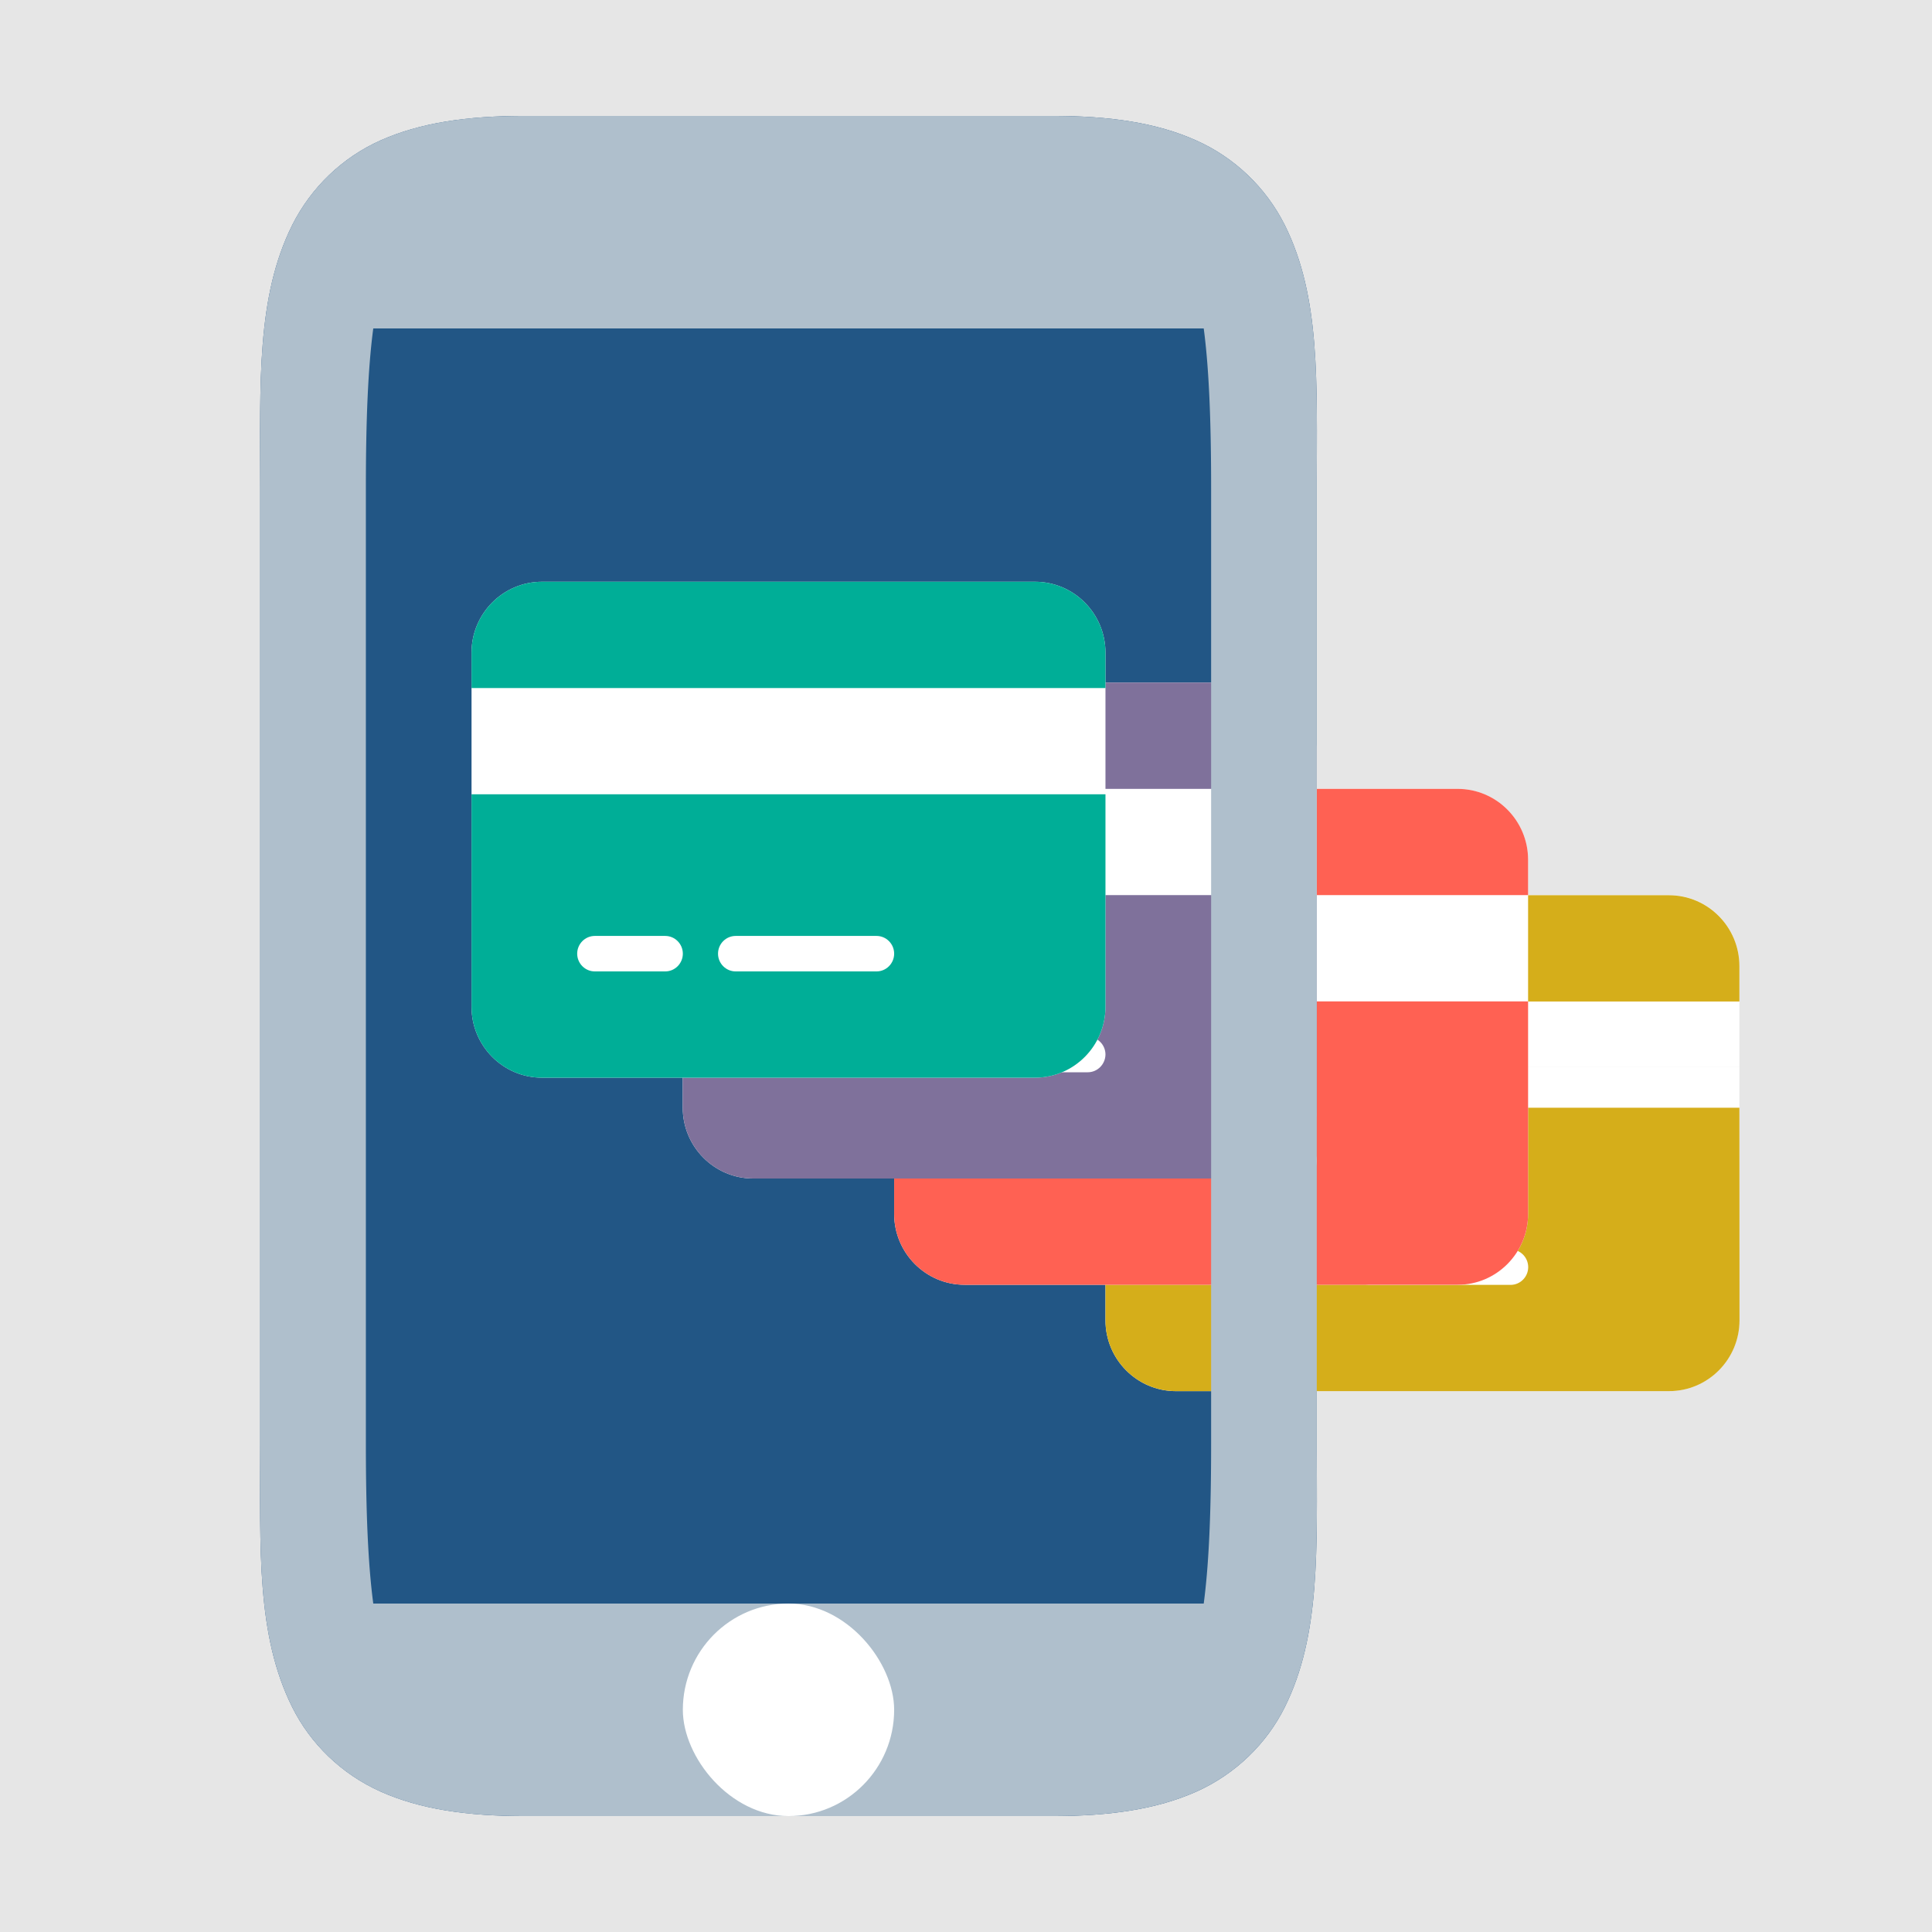 <?xml version="1.0" encoding="UTF-8" standalone="no"?>
<svg
   height="500"
   width="500"
   version="1.1"
   id="svg4"
   sodipodi:docname="ubcards.svg"
   inkscape:version="1.2.2 (b0a8486541, 2022-12-01)"
   inkscape:export-filename="ubcards64.png"
   inkscape:export-xdpi="12.288"
   inkscape:export-ydpi="12.288"
   xmlns:inkscape="http://www.inkscape.org/namespaces/inkscape"
   xmlns:sodipodi="http://sodipodi.sourceforge.net/DTD/sodipodi-0.dtd"
   xmlns="http://www.w3.org/2000/svg"
   xmlns:svg="http://www.w3.org/2000/svg">
  <rect width="100%" height="100%" fill="#333333" stroke="none"/>
  <defs
     id="defs8" />
  <sodipodi:namedview
     id="namedview6"
     pagecolor="#ffffff"
     bordercolor="#666666"
     borderopacity="1.0"
     inkscape:showpageshadow="2"
     inkscape:pageopacity="0.0"
     inkscape:pagecheckerboard="0"
     inkscape:deskcolor="#d1d1d1"
     showgrid="true"
     inkscape:zoom="1.718"
     inkscape:cx="250"
     inkscape:cy="250"
     inkscape:window-width="1916"
     inkscape:window-height="1110"
     inkscape:window-x="0"
     inkscape:window-y="20"
     inkscape:window-maximized="1"
     inkscape:current-layer="g328">
    <inkscape:grid
       type="xygrid"
       id="grid237"
       originx="0"
       originy="0" />
  </sodipodi:namedview>
  <g
     id="g354"
     transform="scale(31.25)">
    <rect
       style="color:#000000;isolation:auto;mix-blend-mode:normal;solid-color:#000000;fill:#e6e6e6;stroke-width:0.118;paint-order:stroke fill markers;color-rendering:auto;image-rendering:auto;shape-rendering:auto;fill-opacity:1"
       height="16"
       width="16"
       y="0"
       x="0"
       id="rect12079" />
    <g
       id="g328"
       transform="matrix(0.875,0,0,0.88,1.28,0.96)">
      <g
         id="g4455"
         transform="translate(31,-10.333)" />
      <path
         d="M 3.5,0 C 2.958,0 2.516,0.064 2.14,0.23 1.777,0.391 1.482,0.673 1.303,1.027 0.963,1.707 1,2.5 1,3.5 v 9 c 0,1 -0.037,1.796 0.303,2.475 0.17,0.34 0.462,0.628 0.838,0.795 C 2.516,15.936 2.958,16 3.5,16 h 5 c 0.542,0 0.984,-0.064 1.36,-0.23 0.375,-0.167 0.668,-0.456 0.837,-0.795 C 11.037,14.295 11,13.5 11,12.5 v -9 C 11,2.5 11.037,1.706 10.697,1.027 10.518,0.673 10.222,0.392 9.859,0.231 9.484,0.064 9.042,0 8.5,0 Z"
         style="line-height:normal;font-variant-ligatures:normal;font-variant-position:normal;font-variant-caps:normal;font-variant-numeric:normal;font-variant-alternates:normal;font-feature-settings:normal;text-indent:0;text-align:start;text-decoration-line:none;text-decoration-style:solid;text-decoration-color:#000000;text-transform:none;text-orientation:mixed;shape-padding:0;isolation:auto;mix-blend-mode:normal;fill:#225685;fill-opacity:1;marker:none"
         color="#000000"
         font-weight="400"
         font-family="sans-serif"
         white-space="normal"
         overflow="visible"
         fill="gray"
         id="path2-9"
         sodipodi:nodetypes="sccssccssccssccss" />
      <g
         id="g4679"
         transform="translate(-12)">
        <path
           d="M -9.333,17.667 C -9.701,17.667 -10,17.966 -10,18.333 v 0.949 h 6 v -0.949 c 0,-0.368 -0.299,-0.667 -0.667,-0.667 z M -4,19.283 h -6 v 2.384 c 0,0.368 0.299,0.667 0.667,0.667 h 4.667 C -4.299,22.333 -4,22.034 -4,21.667 Z"
           id="path2-3-3-6-2"
           style="fill:#ffffff;fill-opacity:1;stroke-width:0.01"
           sodipodi:nodetypes="ssccsssccssssc"
           transform="translate(31,-10.333)" />
        <path
           d="m -9.333,17.667 c -0.368,0 -0.667,0.299 -0.667,0.667 v 0.333 h 6 v -0.333 c 0,-0.368 -0.299,-0.667 -0.667,-0.667 z m 5.333,2 h -6 v 2 c 0,0.368 0.299,0.667 0.667,0.667 h 4.667 c 0.368,0 0.667,-0.299 0.667,-0.667 z M -8.833,21 h 0.667 c 0.092,0 0.167,0.075 0.167,0.167 0,0.092 -0.075,0.167 -0.167,0.167 h -0.667 c -0.092,0 -0.167,-0.075 -0.167,-0.167 0,-0.092 0.075,-0.167 0.167,-0.167 z m 1.167,0.167 c 0,-0.092 0.075,-0.167 0.167,-0.167 h 1.333 c 0.092,0 0.167,0.075 0.167,0.167 0,0.092 -0.075,0.167 -0.167,0.167 h -1.333 c -0.092,0 -0.167,-0.075 -0.167,-0.167 z"
           id="path2-3-6"
           style="fill:#d5ae1a;fill-opacity:1;stroke-width:0.01"
           transform="translate(31,-10.333)" />
        <g
           id="g4644"
           transform="translate(-1)">
          <path
             d="M 20.667,6.333 C 20.299,6.333 20,6.632 20,7 v 0.949 h 6 V 7 C 26,6.632 25.701,6.333 25.333,6.333 Z M 26,7.949 h -6 v 2.384 C 20,10.701 20.299,11 20.667,11 h 4.667 C 25.701,11 26,10.701 26,10.333 Z"
             id="path2-3-3-6"
             style="fill:#ffffff;fill-opacity:1;stroke-width:0.01"
             sodipodi:nodetypes="ssccsssccssssc" />
          <path
             d="M 20.667,6.333 C 20.299,6.333 20,6.632 20,7 v 0.333 h 6 V 7 C 26,6.632 25.701,6.333 25.333,6.333 Z m 5.333,2 h -6 v 2 C 20,10.701 20.299,11 20.667,11 h 4.667 C 25.701,11 26,10.701 26,10.333 Z m -4.833,1.333 h 0.667 C 21.925,9.667 22,9.742 22,9.833 22,9.925 21.925,10 21.833,10 H 21.167 C 21.075,10 21,9.925 21,9.833 21,9.742 21.075,9.667 21.167,9.667 Z m 1.167,0.167 c 0,-0.092 0.075,-0.167 0.167,-0.167 h 1.333 C 23.925,9.667 24,9.742 24,9.833 24,9.925 23.925,10 23.833,10 H 22.5 C 22.408,10 22.333,9.925 22.333,9.833 Z"
             id="path2-3-7"
             style="fill:#ff6153;fill-opacity:1;stroke-width:0.01" />
        </g>
        <g
           id="g4392"
           transform="translate(0.333,1)">
          <g
             id="g4501"
             transform="translate(-0.667,2)">
            <g
               id="g4354">
              <path
                 d="m 18,2.333 c -0.368,0 -0.667,0.299 -0.667,0.667 v 0.949 h 6 V 3 c 0,-0.368 -0.299,-0.667 -0.667,-0.667 z m 5.333,1.616 h -6 v 2.384 C 17.333,6.701 17.632,7 18,7 h 4.667 c 0.368,0 0.667,-0.299 0.667,-0.667 z"
                 id="path2-3-3-5"
                 style="fill:#ffffff;fill-opacity:1;stroke-width:0.01"
                 sodipodi:nodetypes="ssccsssccssssc" />
            </g>
            <path
               d="m 18,2.333 c -0.368,0 -0.667,0.299 -0.667,0.667 v 0.333 h 6 V 3 c 0,-0.368 -0.299,-0.667 -0.667,-0.667 z m 5.333,2 h -6 v 2 C 17.333,6.701 17.632,7 18,7 h 4.667 c 0.368,0 0.667,-0.299 0.667,-0.667 z m -4.833,1.333 h 0.667 c 0.092,0 0.167,0.075 0.167,0.167 0,0.092 -0.075,0.167 -0.167,0.167 h -0.667 c -0.092,0 -0.167,-0.075 -0.167,-0.167 0,-0.092 0.075,-0.167 0.167,-0.167 z m 1.167,0.167 c 0,-0.092 0.075,-0.167 0.167,-0.167 h 1.333 c 0.092,0 0.167,0.075 0.167,0.167 C 21.333,5.925 21.258,6 21.167,6 H 19.833 C 19.742,6 19.667,5.925 19.667,5.833 Z"
               id="path2-3-7-5"
               style="fill:#7f719b;fill-opacity:1;stroke-width:0.01" />
          </g>
        </g>
      </g>
      <path
         d="M 3.5,0 C 2.958,0 2.516,0.064 2.14,0.23 A 1.72,1.72 0 0 0 1.303,1.027 C 0.963,1.707 1,2.5 1,3.5 v 9 c 0,1 -0.037,1.796 0.303,2.475 0.17,0.34 0.462,0.628 0.838,0.795 C 2.516,15.936 2.958,16 3.5,16 h 5 c 0.542,0 0.984,-0.064 1.36,-0.23 0.375,-0.167 0.668,-0.456 0.837,-0.795 C 11.037,14.295 11,13.5 11,12.5 v -9 c 0,-1 0.037,-1.794 -0.303,-2.473 A 1.72,1.72 0 0 0 9.859,0.231 C 9.484,0.064 9.042,0 8.5,0 Z M 2.07,2 H 9.93 C 9.98,2.373 10,2.87 10,3.5 v 9 C 10,13.13 9.98,13.626 9.93,14 H 2.07 C 2.02,13.626 2,13.13 2,12.5 v -9 C 2,2.87 2.02,2.373 2.07,2 Z"
         style="line-height:normal;font-variant-ligatures:normal;font-variant-position:normal;font-variant-caps:normal;font-variant-numeric:normal;font-variant-alternates:normal;font-feature-settings:normal;text-indent:0;text-align:start;text-decoration-line:none;text-decoration-style:solid;text-decoration-color:#000000;text-transform:none;text-orientation:mixed;shape-padding:0;isolation:auto;mix-blend-mode:normal;fill:#afbfcc;fill-opacity:1;marker:none"
         color="#000000"
         font-weight="400"
         font-family="sans-serif"
         white-space="normal"
         overflow="visible"
         fill="gray"
         id="path2" />
      <rect
         style="fill:#ffffff;fill-opacity:1;stroke-width:7.559;stop-color:#000000"
         id="rect291"
         width="2"
         height="2"
         x="5"
         y="14"
         ry="1"
         rx="1" />
      <g
         id="g4338"
         transform="translate(-2)">
        <path
           d="M 5.667,4.384 C 5.299,4.384 5,4.683 5,5.051 V 6 h 6 V 5.051 C 11,4.683 10.701,4.384 10.333,4.384 Z M 11,6 H 5 V 8.384 C 5,8.752 5.299,9.051 5.667,9.051 H 10.333 C 10.701,9.051 11,8.752 11,8.384 Z"
           id="path2-3-3"
           style="fill:#ffffff;fill-opacity:1;stroke-width:0.01"
           sodipodi:nodetypes="ssccsssccssssc" />
        <path
           d="M 5.667,4.384 C 5.299,4.384 5,4.683 5,5.051 v 0.333 h 6 V 5.051 C 11,4.683 10.701,4.384 10.333,4.384 Z M 11,6.384 H 5 V 8.384 C 5,8.752 5.299,9.051 5.667,9.051 H 10.333 C 10.701,9.051 11,8.752 11,8.384 Z M 6.167,7.717 H 6.833 C 6.925,7.717 7,7.792 7,7.884 7,7.976 6.925,8.051 6.833,8.051 H 6.167 C 6.075,8.051 6,7.976 6,7.884 6,7.792 6.075,7.717 6.167,7.717 Z M 7.333,7.884 c 0,-0.092 0.075,-0.167 0.167,-0.167 H 8.833 C 8.925,7.717 9,7.792 9,7.884 9,7.976 8.925,8.051 8.833,8.051 H 7.5 c -0.092,0 -0.167,-0.075 -0.167,-0.167 z"
           id="path2-3"
           style="fill:#00ae97;fill-opacity:1;stroke-width:0.01" />
      </g>
    </g>
  </g>
</svg>
